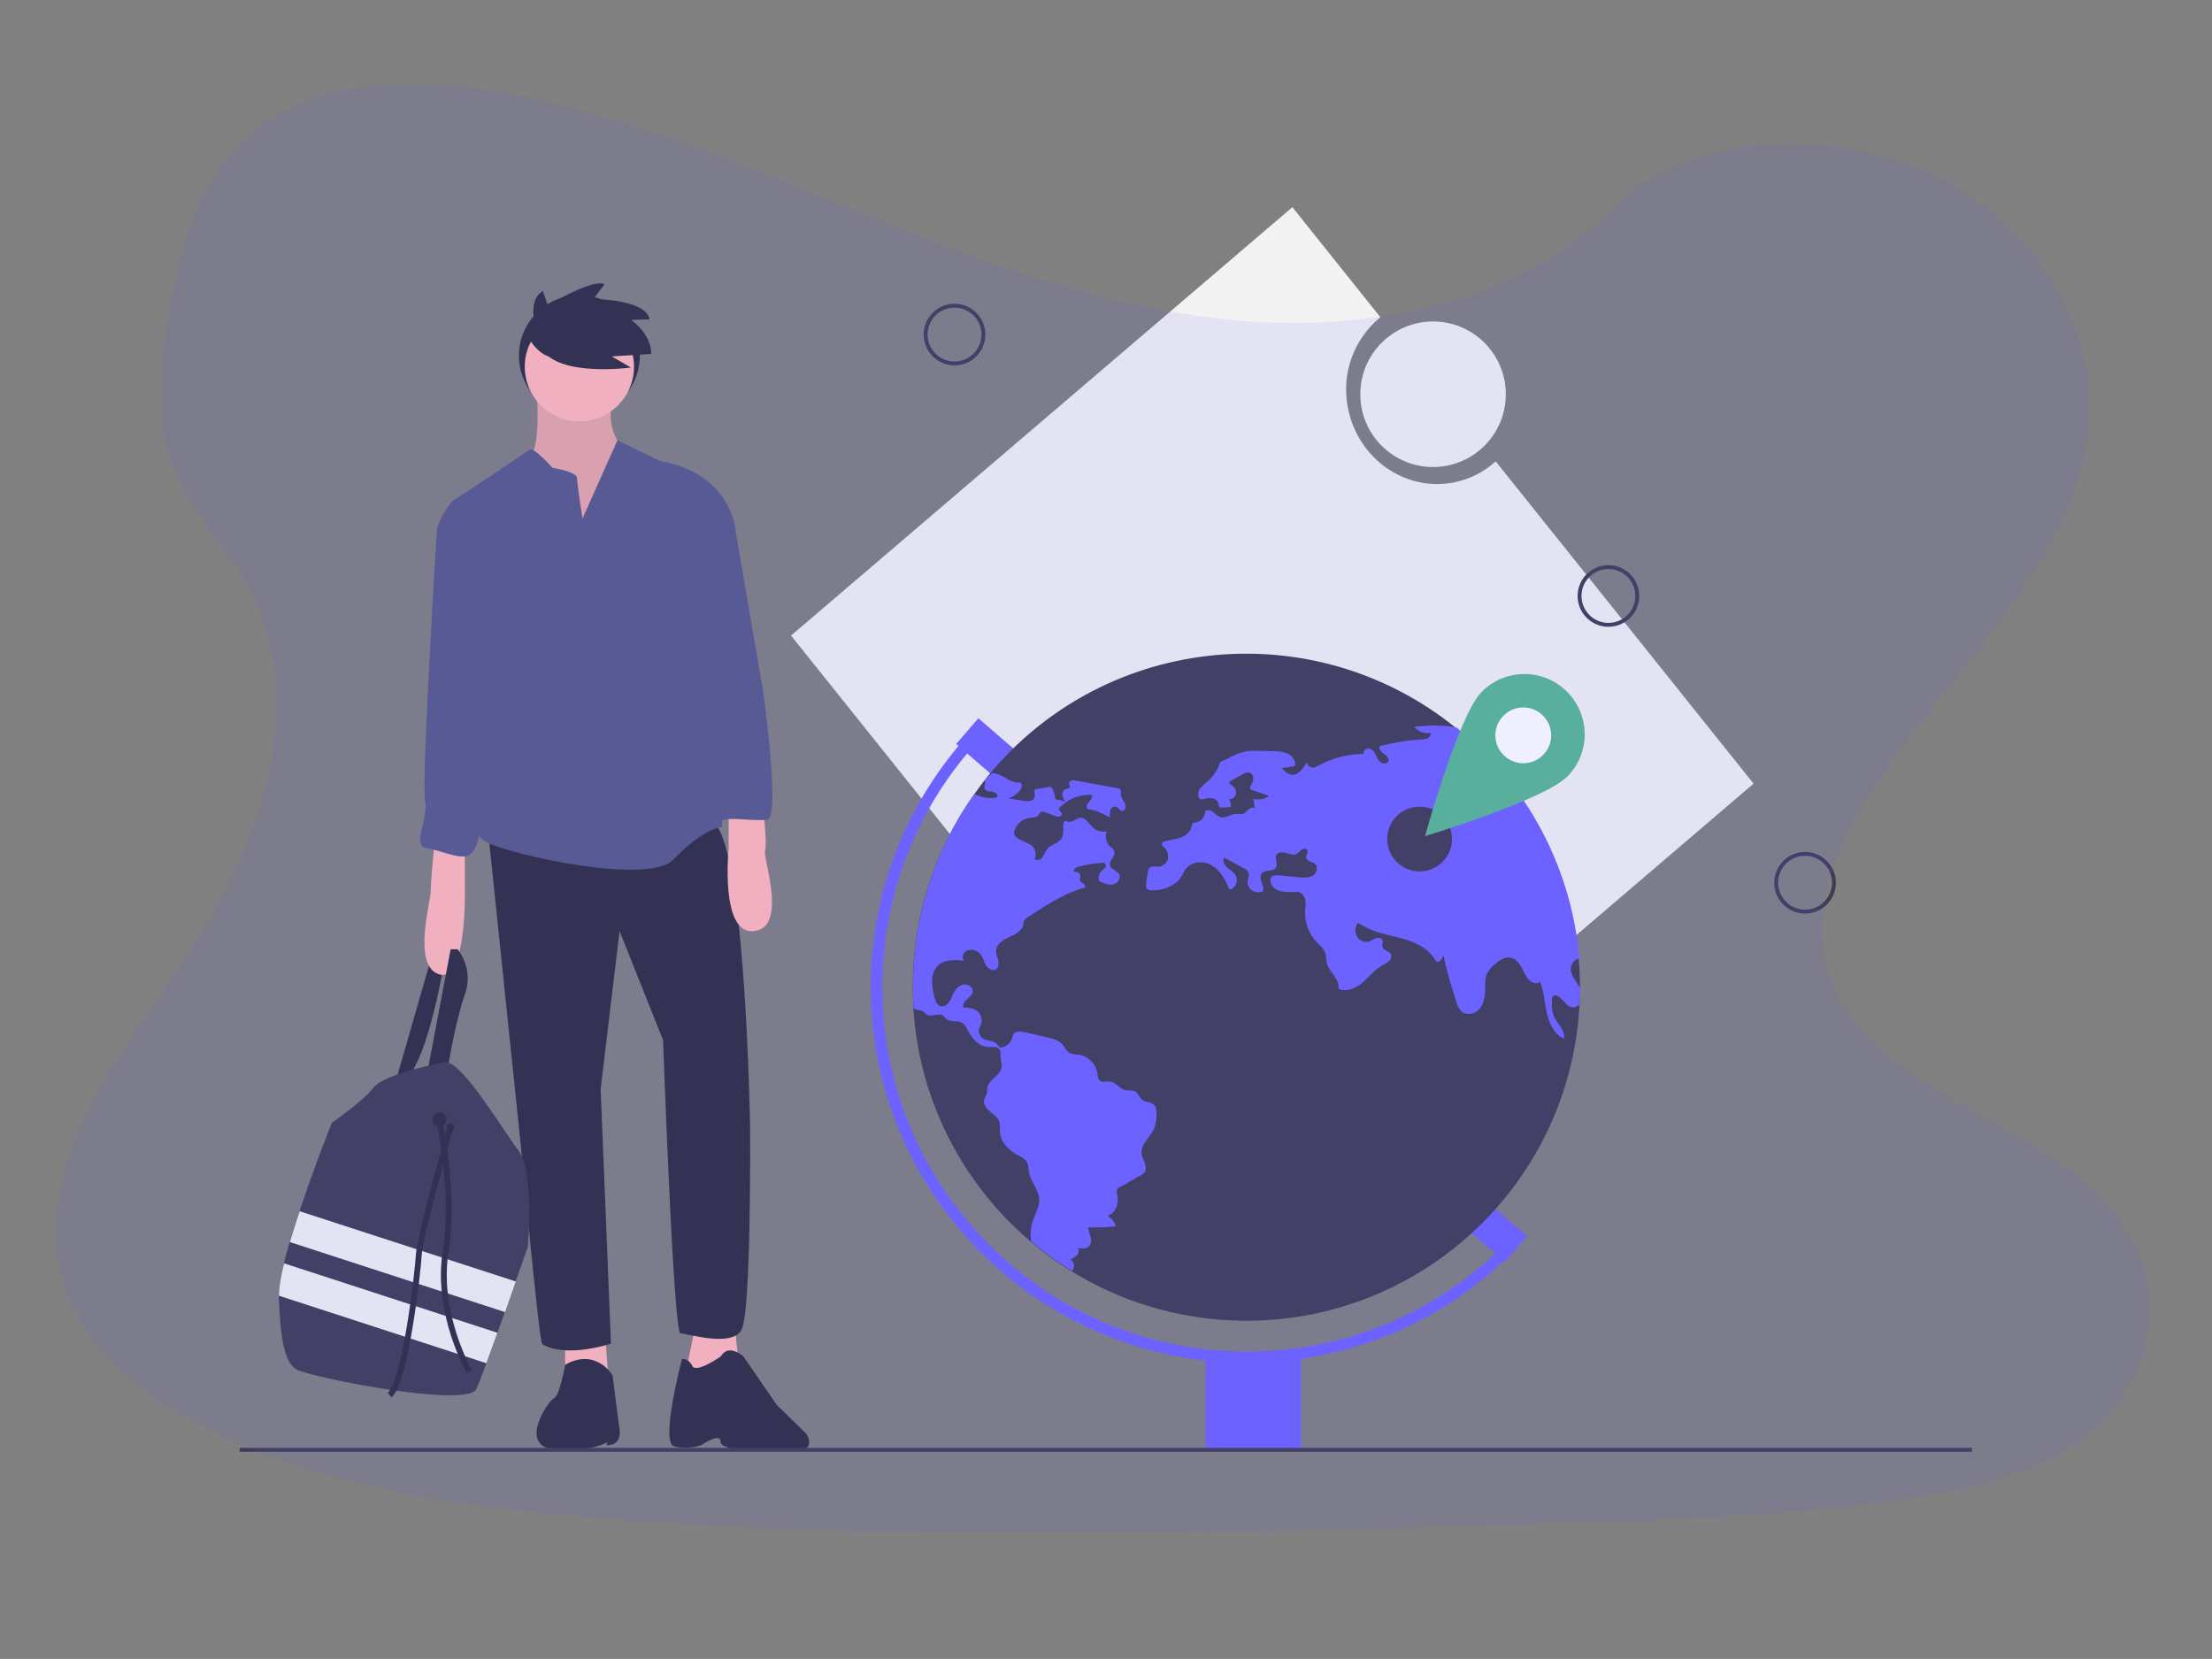 <?xml version="1.0" encoding="utf-8"?>
<!-- Generator: Adobe Illustrator 24.0.1, SVG Export Plug-In . SVG Version: 6.00 Build 0)  -->
<svg version="1.1" id="b68b2dea-431f-4b15-9350-961d32a371b9"
	 xmlns="http://www.w3.org/2000/svg" xmlns:xlink="http://www.w3.org/1999/xlink" x="0px" y="0px" viewBox="0 0 1133.9 850.4"
	 style="enable-background:new 0 0 1133.9 850.4;" xml:space="preserve">
<rect x="0" y="0" width="1133.9" height="850.4" fill="#808080" stroke="none"/>
<style type="text/css">
	.st0{fill:#2F2E41;}
	.st1{fill:#FFB9B9;}
	.st2{opacity:0.1;enable-background:new    ;}
	.st3{fill:#575A89;}
	.st4{fill:#3F3D56;}
	.st5{fill:#F2F2F2;}
	.st6{fill:none;stroke:#2F2E41;stroke-width:3;stroke-miterlimit:10;}
	.st7{fill:#6C63FF;}
	.st8{fill:none;stroke:#3F3D56;stroke-width:2;stroke-miterlimit:10;}
	.st9{fill:#FFFFFF;}
	.st10{fill:#57B894;}
	.st11{opacity:0.1;fill:#6C63FF;enable-background:new    ;}
</style>
<title>adventure</title>
<circle class="st0" cx="297" cy="182.3" r="31"/>
<path class="st0" d="M202.5,555.5l19-66l6.5,2c0,0-7.7,49.4-19.9,62L202.5,555.5z"/>
<path class="st1" d="M275.1,201c0,0,2.4,25.9-3.2,33.2c-5.7,7.3,3.6,21.5,3.6,21.5l17,20.3l25.1-11.3l3.6-21.1l-2.4-14.6
	c0,0-8.5-8.5-4.9-23.9S275.1,201,275.1,201z"/>
<path class="st2" d="M275.1,201c0,0,2.4,25.9-3.2,33.2c-5.7,7.3,3.6,21.5,3.6,21.5l17,20.3l25.1-11.3l3.6-21.1l-2.4-14.6
	c0,0-8.5-8.5-4.9-23.9S275.1,201,275.1,201z"/>
<polygon class="st1" points="289.7,686 289.7,702.6 311.9,707.1 309.9,679.5 "/>
<polygon class="st1" points="356.5,679.5 351.7,702.6 361.4,709.5 378.4,696.9 376.4,677.1 "/>
<path class="st0" d="M314,705c0,0-8.5-14.4-24.3-5.4c0,0-2.8,15.9-5.7,17.1s-18.6,24.3,0,26.3s28-4.1,28-4.1s-3.6,3.1,2,1.5
	s3.2-10.5,3.2-10.5L314,705z"/>
<path class="st0" d="M369.5,695.3c0,0-12.6,8.9-14.6,4.9s-5.3-3.6-5.3-3.6s-11.3,42.8-4.1,44.8c4.7,1.2,9.6,0.9,14.2-0.7
	c0,0,9.7-6.8,9.7-1.5s27.1,4.9,38.5,4.5s5.3-8.9,5.3-8.9l-15-14.6l-17-24.7C381.2,695.3,373.5,688.4,369.5,695.3z"/>
<path class="st0" d="M250,424.2l17,163.3c0,0,9.3,99.7,10.9,101.3s12.2,6.9,35.3,0l-5.3-130.5l9.7-81l22.3,55.9
	c0,0,5.3,150.3,8.9,150.3s25.9,7.3,31.2-1.6s4.5-104.9,4.5-104.9s-2.4-151.5-20.3-156.4S250,424.2,250,424.2z"/>
<circle class="st1" cx="297" cy="188" r="28"/>
<path class="st3" d="M298.6,265.8c0,0-2.8-17.4-2.8-20.7s-12.6-5.3-12.6-5.3s-9.7-10.9-11.8-9.3s-32.8,22.3-37.7,25.1
	c-4.9,2.8-10.1,15-9.7,15.8s25.5,53.5,25.5,53.5s10.9,32.4,3.2,49.4s-17.4,50.6-3.2,57.5s83.1,21.9,95.6,8.9s21.5-16.6,24.7-16.6
	s-13.4-56.3-9.7-61.6s-1.6-38.1-1.6-38.1l18.6-52.3c0,0-1.6-29.2-38.5-35.7l-22.1-10.7L298.6,265.8z"/>
<path class="st1" d="M222.8,431.5c0,0-2,19.4-2,25.1s-9.7,38.9,4.5,42.9s13-44.2,13-44.2v-24.7L222.8,431.5z"/>
<path class="st1" d="M391,413.3c0,0,2.4,18.6,1.2,22.7s11.8,39.3-5.7,41.3s-13-42.1-13-42.1v-21.9L391,413.3z"/>
<path class="st0" d="M219.2,549l11.8-62.4h3.6c5.2,6.7,6.6,15.6,3.6,23.5c-4.9,13.8-8.9,38.9-8.9,38.9H219.2z"/>
<path class="st3" d="M230.1,266.6l-6.1,4.9c0,0-8.1,128.8-6.1,138.6s-7.3,23.5,0.8,24.7s17.8,6.5,22.3,3.2s5.3-15,6.9-17.8
	s4.5-36.5,4.5-36.5s8.5-33.6,3.2-58.8s-10.1-50.6-10.1-50.6L230.1,266.6z"/>
<path class="st3" d="M358.5,256.5l18.6,15.8l14.2,82.7c0,0,8.9,64.4,2,65.2s-17.4-1.2-21.9,0s-8.1-2-8.1-2s-4.9-25.9-4.9-26.3
	s-3.2-30-3.2-30l-4.1-33.2l6.1-36.5L358.5,256.5z"/>
<path class="st4" d="M270.6,639c0,0-2.6,7.6-6.3,17.9c-1.7,4.8-3.6,10.2-5.5,15.7c-1.3,3.5-2.5,7.1-3.8,10.7c-2,5.6-4,11-5.7,15.6
	c-2.3,6.1-4.1,10.9-5.1,13.1c-4.5,10.1-85.9-6.1-92.4-10.1s-8.1-17.8-8.9-37.3c0-0.1,0-0.2,0-0.3c-0.1-3.9,0.9-9.8,2.6-16.6
	c0.8-3.4,1.8-7.1,3-10.9c1.5-5.1,3.2-10.5,5-15.8c7.6-23,16.6-45.4,16.6-45.4s15.8-10.9,21.5-18.2s36.9-13,36.9-13
	c8.9,0.4,29.2,34.8,37.3,45.4S270.6,639,270.6,639z"/>
<circle class="st0" cx="225.2" cy="573.8" r="3.6"/>
<circle class="st0" cx="230.9" cy="577.8" r="2"/>
<path class="st5" d="M264.4,656.9c-1.7,4.8-3.6,10.2-5.5,15.7l-110.3-35.9c1.5-5.1,3.2-10.5,5-15.8L264.4,656.9z"/>
<path class="st5" d="M255,683.2c-2,5.6-4,11-5.7,15.6L143,664.2c-0.1-3.9,0.9-9.8,2.6-16.6L255,683.2z"/>
<path class="st6" d="M225.2,574.6c0,0,8.1,35.7,3.2,67.3s12.2,61.2,12.2,61.2"/>
<path class="st6" d="M230.9,577.4c0,0-15.8,57.5-16.2,65.6s-6.9,66-15,72.1"/>
<path class="st0" d="M275.5,171c0,0-6.3-16.5,2.8-21.8l2.5,7.3c0,0,23.1-13.9,29.1-10.8l-5.7,7.6c0,0,26.9,0,28.8,10.4l-9.5,0.3
	c0,0,10.1,6.6,10.4,17.4l-20.3,1.3l9.8,5.7c0,0-36.7,5.1-45.6-9.5L275.5,171z"/>
<path class="st0" d="M270,171.6c0,0,7.3,14.6,17,10.9s0-17,0-17l-6.5-3.2L270,171.6z"/>
<path class="st5" d="M898.9,401.7L766.7,236.5c-6,5.5-13.4,9.2-21.4,10.8c-24.9,4.9-49.2-12.1-54.3-38c-3.6-17.4,2.8-35.4,16.6-46.7
	l-45.1-56.4L405.5,325.8L642,621.3L898.9,401.7z"/>
<circle class="st5" cx="734.6" cy="202.1" r="37.3"/>
<rect x="506.1" y="366.1" transform="matrix(0.654 -0.757 0.757 0.654 -117.978 525.069)" class="st7" width="17.4" height="50.8"/>
<rect x="751" y="603.2" transform="matrix(0.654 -0.757 0.757 0.654 -210.424 791.44)" class="st7" width="17.4" height="45"/>
<path class="st4" d="M809.9,506v1c0,2.6-0.1,5.1-0.2,7.7c-4.8,94.3-85.1,166.9-179.5,162.1c-86.7-4.4-156.4-73.2-162-159.8
	c-0.2-3.6-0.3-7.3-0.3-10.9c-0.1-35.4,10.9-70,31.4-98.8c1.6-2.3,3.3-4.6,5.1-6.9c1.2-1.6,2.5-3.1,3.7-4.6
	c60-71.1,165.9-81.2,238.3-22.6c2.1,1.7,4.1,3.4,6.1,5.1c1.6,1.4,3.1,2.8,4.7,4.3c30.1,28.8,48.6,67.6,52.1,109.1
	C809.7,496.4,809.9,501.2,809.9,506z"/>
<path class="st7" d="M638.9,698.5c-106.1,0-192.5-86.4-192.5-192.5c-0.1-48.6,18.3-95.3,51.4-130.9l4.3,4
	c-32.1,34.5-49.9,79.9-49.8,127c0,102.9,83.8,186.7,186.7,186.7c50.5,0.2,99-20.3,134-56.7l4.2,4C741,677.6,691.1,698.7,638.9,698.5
	z"/>
<rect x="618" y="694.5" class="st7" width="48.9" height="48.9"/>
<path class="st7" d="M504.5,400.3c0.1,0,0.2,0.1,0.2,0.1c0.9,0.8-0.2,2.2-0.1,3.4c0.2,1.5,2.2,1.9,3.8,2c1.5,0.2,3.5,1.4,2.8,2.8
	c-3.9,1.3-7.8,0-11.8-1.5c-20.5,28.9-31.5,63.4-31.4,98.8c0,3.7,0.1,7.3,0.3,10.9c0.3,0.2,0.7,0.4,1.1,0.6c1.2,0.4,2.5,0.4,3.6,1
	c0.8,0.5,1.4,1.4,2.3,1.8c2.4,1.3,5.8-1.2,8.1,0.4c0.6,0.5,1.1,1.1,1.7,1.7c2.1,1.8,5.5,0.6,8,2c1.6,0.9,2.4,2.6,3.2,4.2
	c2.1,4,5.5,7.8,9.9,8.2c1.4-0.1,2.8,0,4.2,0.1c1.4,0.3,2.7,1.5,2.5,2.9c-0.4,2.4,0.8,5,0.5,7.4c-0.6,4.4-6.7,6.3-7.3,10.6
	c0,1-0.1,1.9-0.2,2.9c-0.3,1.1-1.1,2.1-1.4,3.2c-0.6,2.2,1,4.3,2.7,5.7c1.7,1.5,3.7,2.7,4.7,4.7c1,2.2,0.5,4.7,0.8,7
	c0.7,5.1,5.1,8.9,9.6,11.3c1.5,0.6,2.7,1.5,3.8,2.7c1.2,1.7,1,3.9,1.4,5.9c1,4.9,5.1,9,5.2,14c0.1,3.6-1.9,6.8-3.1,10.2
	c-1.2,3.5-1.6,7.3-1.1,11c6.6,5.6,13.7,10.7,21.1,15.3c0.4-0.6,0.7-1.3,0.9-2c0.3-1.6-0.4-3.2-1.8-4c1.3-0.5,2.4-1.2,3.3-2.1
	c1-1,1.2-2.5,0.6-3.7c2,0.3,4.5,0.4,5.8-1.2c1.1-1.3,1-3.1,0.6-4.7c-0.6-1.5-1-3.2-1.2-4.8c4.7,0.2,9.5,0.1,14.2-0.5
	c-0.7-2.3-2.2-4.2-4.3-5.4c2.1-0.4,4.1-2.9,4.8-5c0.6-2.1,0.6-4.3,0.1-6.4c-0.2-0.5-0.2-1.1-0.1-1.7c0.3-0.7,0.9-1.3,1.7-1.6
	c3.5-2,7.1-4.1,10.6-6.1c0.6-0.3,1.2-0.7,1.7-1.2c1.1-1.3,0.9-3.3,0.4-4.9s-1.5-3.1-1.7-4.8c-0.7-5.1,4.8-8.7,6.6-13.5
	c0.6-1.9,1-3.9,1-5.9c0.2-2.2,0.2-4.7-1.5-6c-1.6-1.3-4.1-1-5.7-2.3c-1.5-1.1-2-3.3-3.7-4.3c-1.5-0.8-3.4-0.3-5.1-0.7
	c-3-0.7-4.8-4.1-7.8-4.4c-1.7-0.2-3.6,0.7-5-0.3c-1.2-0.9-1.3-2.6-1.5-4.1c-0.8-4.7-4.6-8.5-9.3-9.3c-1.8-0.3-3.7-0.2-5.2-1.1
	c-1.5-1-2.2-2.8-3.4-4.2c-1.9-2.2-4.9-3-7.8-3.6c-3.8-0.9-7.7-1.8-11.5-2.7c-2-0.5-4.7-0.7-5.8,1c-0.3,0.7-0.6,1.4-0.7,2.2
	c-0.9,2.8-3.4,4.6-6.3,4.7c-1-1.6-2.5-2.9-4.4-3.4c-1.2-0.2-2.4-0.5-3.5-0.8c-2.5-1.2-3.5-4.2-2.3-6.6c0-0.1,0.1-0.2,0.1-0.2
	c1.4-2.4,0.9-5.5-1.1-7.4c-2-1.8-4.8-2.2-7.4-2c-0.7-1.5,0.5-3.2,1.7-4.3c1.2-1.1,2.7-2.2,3-3.8c0.4-2.6-2.8-4.5-5.3-3.7
	c-2.5,0.8-4.1,3.2-5.1,5.5c-0.5,1.4-1.2,2.7-2.1,3.9c-0.9,1.2-2.4,1.8-3.9,1.6c-2-0.5-2.8-3-3.3-5c-0.7-2.7-1.1-5.6-1.1-8.4
	c0-2.9,1.2-5.6,3.2-7.6c3.4-3.1,8.6-2.8,13.2-2.3c-1-1.4-0.9-3.2,0.3-4.4c1.2-1.1,2.9-1.5,4.6-1.1c1.4,0.3,2.6,1,3.5,2.1
	c1.3,1.6,1.7,3.7,2.7,5.5c1,1.8,3.2,3.3,5,2.4c1.6-0.8,1.8-3,1.4-4.7c-0.4-1.7-1.2-3.4-1.1-5.2c0.3-3.4,3.8-5.4,6.9-6.8
	s6.6-3.3,7.1-6.6c0-0.7,0.1-1.3,0.4-1.9c0.3-0.5,0.8-1,1.4-1.3c9-5.9,18.1-12,28.4-15.2c0.5-0.2,0.6,0,1.1-0.1
	c0.8-0.4,0.3-1.7-0.5-2.2s-1.7-0.9-1.9-1.7c-0.1-0.6,0.2-1.3,0.3-1.9c0.1-1.3-0.9-2.4-2.2-2.5c-0.3,0-0.6,0-0.9,0.1
	c-0.8-1.1,0.8-2.4,2.1-2.7c4-1.1,8-1.8,12.2-2c0.5-0.1,1,0,1.4,0.2c0.6,0.6,0.7,1.6,0.1,2.3c-0.6,0.6-1.2,1.2-1.8,1.7
	c-1.4,1.3-1.9,3.3-1.3,5.1c2.2,1.1,4.5,2.2,6.9,1.8c2.4-0.4,4.5-3.1,3.4-5.2c-1-2-4.2-2.4-4.7-4.6c-0.6-2.5,3-4.8,2.2-7.3
	c-0.3-1.1-1.4-1.7-2.3-2.5c-2-2-2.6-5-1.5-7.6c-2.8,0.5-5.6-0.4-7.6-2.4c-1.8-1.8-3.3-4.7-5.8-4.6c-2.4,0.1-4.4,2.8-6.6,2
	c-0.5-0.2-1.1-0.6-1.6-0.4c-0.3,0.2-0.6,0.6-0.6,1c-0.6,2.7,0.4,5.7-1.1,8.1c-1.6,2.5-5.3,2.9-7.2,5.2c-1,1.2-1.5,2.9-2.4,4.2
	s-3,2.1-4.2,1c1.2-2.4,0.5-5.3-1.6-7c-1.1-0.7-2.2-1.3-3.4-1.7c-1.4-0.6-2.6-1.3-3.9-2.1c-0.6-0.4-1.1-0.9-1.4-1.5
	c-0.3-0.8-0.2-1.6,0.1-2.4c1.2-3.4,4.2-5.9,7.8-6.4c1.5-0.2,3.3-0.1,4.4-1.3c0.5-0.6,0.8-1.6,1.6-1.8c0.5-0.1,1,0,1.5,0.2
	c1.9,0.7,3.8,1.3,5.7,2c0.6,0.3,1.3,0.4,2,0.3c0.7-0.1,1.2-0.7,1.2-1.5c-0.2-1-1.7-1.4-1.5-2.4c0.1-0.3,0.2-0.6,0.5-0.8
	c4.2-4.5,10.2-6.8,16.3-6.4c0.7,1.2-0.4,2.6-1.4,3.6c-1,1-1.7,2.8-0.6,3.6c0.5,0.2,1,0.4,1.5,0.3c1.4,0.2,2.8,0.6,4.1,1.2
	c2,0.9,3.9,1.8,5.9,2.8c-0.3-1.2-0.2-2.5,0.1-3.8c0.4-1.2,1.7-2,3-1.6c1.1,0.4,1.7,2,2.9,2.1c1.6,0.2,2.3-2.2,1.6-3.7
	s-2-2.7-2.1-4.4c-0.1-1.1,0.3-2.5-0.5-3.1c-0.3-0.2-0.7-0.3-1-0.4c-7.3-1.3-14.6-2.7-21.9-4c-1.3-0.2-3.2-0.1-3.2,1.3
	c0,0.7,0.6,1.5,0.3,2.2c-0.3,0.7-1.3,0.7-2.1,0.9c-1.1,0.5-1.8,1.7-1.6,3c0.2,1.2,0.7,2.4,1.4,3.4c-1.4-0.6-3.6-0.7-5-1.3
	c-0.2-1.7-0.6-3.3-1.3-4.8c-0.1-0.9-1-1.6-1.9-1.4c-0.1,0-0.2,0-0.3,0.1c-1.9,0.3-3.8,0.6-5.7,0.9c-0.5,0-0.9,0.2-1.3,0.5
	c-0.7,0.8,0,2,0,3.1c-0.1,1.2-1,2.2-2.2,2.5c-1.2,0.2-2.4,0.2-3.6,0c-2.6-0.4-5.3-0.8-7.9-1.2c2.3-0.7,4.4-2.1,6-4
	c1-1.2,1.6-3.5,0.1-4.1c-0.4-0.1-0.9-0.2-1.4-0.1c-3.6,0-6.4-3-9.8-4.2c-1.1-0.4-2.2-0.6-3.3-0.6L504.5,400.3z"/>
<path class="st7" d="M809.7,514.7c-0.8,1.1-2.2,1.8-3.6,1.7c-3.6-0.3-5.2-5.6-8.8-6.2c-0.3-0.1-0.7,0-1,0.1c-0.5,0.3-0.6,1-0.7,1.6
	c-0.2,3-0.3,6.1,0.9,8.9c1.7,4,6.1,7.4,5.2,11.7c-5-2.3-7.6-7.9-8.8-13.3c-1.2-5.4-1.4-11-3.5-16.1c-1.6,2.1-5,0.4-6.5-1.8
	c-1.4-2-2.3-4.4-3.6-6.5c-1.3-2.1-3.4-3.9-5.9-4c-2.6-0.1-4.9,1.7-6.8,3.3c-1.7,1.3-3.2,2.9-4.2,4.7c-1.4,2.8-1,6.1-1.1,9.2
	c-0.1,3.3-0.8,6.9-3.1,9.4c-2.3,2.5-6.5,3.3-9,1.1c-1.2-1.3-2.1-2.8-2.5-4.5c-2.7-8-5-16.1-6.8-24.4c-0.4,1.9-2.1,4.3-3.7,3.2
	c-0.4-0.3-0.6-0.7-0.8-1.1c-3-5-8.4-8-13.9-9.8c-5.5-1.8-11.3-2.6-16.8-4.6c-3.1-1.1-6-2.6-8.7-4.3c-1.4,2.1-1.6,4.8-0.4,7
	c1.3,2.2,3.8,3.3,6.3,2.6c1.2-0.4,2.2-1.2,3.4-1.7c1.2-0.4,2.8-0.2,3.3,1c0.5,1.1-0.3,2.4,0.1,3.6c0.6,1.8,3.2,1.9,4.2,3.5
	c0.6,1.3,0.2,2.8-0.9,3.7c-1.1,0.9-2.3,1.6-3.5,2.2c-3.9,2.2-6.7,5.9-10.1,8.8c-3.4,2.9-8.2,5-12.3,3.2c1-4.9-4.9-8.5-6-13.4
	c-0.4-1.6-0.2-3.3-0.7-4.9c-0.7-2.3-2.8-3.8-4.4-5.6c-4.1-4.3-6.2-10-6-15.9c0.1-2,0.5-4.1,0-6.1c-0.5-2-2.1-3.9-4.1-3.8
	c-4.6,0.2-10.4,0.6-12.9-3.4c-0.9-1.4-1.2-3.5,0-4.5c1-0.6,2.2-0.8,3.3-0.6c3.5,0.3,6.9,0.7,10.4,1c2.4,0.2,5.1,0.4,7.2-0.8
	s3-4.7,1.1-6.2c-1.4-1.1-3.9-1-4.4-2.8c-0.3-1.5,1.3-3.1,0.4-4.3c-0.6-0.9-2-0.6-2.9,0c-0.7,0.8-1.5,1.5-2.4,2.1
	c-1.7,0.9-3.6,0-5.4-0.5s-4.2-0.6-5,1.1c-1,1.8,0.8,4.3-0.1,6.2c-1.3,2.5-5.6,1.1-7.4,3.2c-2,2.4,1.4,6,0.7,9.1
	c-1.8,0.9-3.9,0.8-5.6-0.3c-1.7-1.1-2.6-3.1-2.3-5.1c0.2-1.4,0.9-2.8,0.4-4.1c-0.5-1-1.4-1.8-2.5-2.2c-3.4-1.9-6.7-3.7-10.1-5.6
	c-0.9,1.7,0.2,3.9,1.7,5.2c1.5,1.3,3.3,2.3,4.3,4c1.3,2.5,0.4,5.5-2,7c-0.3,0.2-0.7,0.3-1,0.2c-0.3-0.2-0.6-0.5-0.7-0.9
	c-1.8-4.6-4.5-9.1-8.7-11.5c-4.3-2.4-10.4-1.9-13.3,2.1c-0.7,1-1.1,2-1.7,3.1c-3.1,5.4-9.7,7.9-15.9,7.7c-0.6,0-1.2-0.1-1.7-0.4
	c-1-0.7-1-2.2-0.8-3.4c0.2-1.7,0.4-3.4,0.7-5.1c0-1,0.4-2,1.1-2.8c1.2-0.9,2.8-0.3,4.3-0.4c2.3-0.1,4.2-1.6,4.9-3.8
	c0.6-2.2-0.1-4.5-1.7-6c-0.7-0.6-1.6-1.4-1.2-2.3c0.3-0.5,0.8-0.8,1.3-0.9c2.6-0.8,5.4-1,8-1.9c2.6-0.9,5.1-2.7,5.7-5.4
	c0.2-0.8,0.3-1.8,1-2.2c0.4-0.1,0.8-0.2,1.2-0.2c2.9-0.4,5-3,4.9-5.9c1.2-0.9,3-0.2,4.2,0.7c1.2,0.9,2.2,2.1,3.7,2.5
	c2.7,0.7,5.3-1.7,8.1-1.7c1.2,0,2.4,0.4,3.5,0c1.1-0.4,1.8-1.5,2.7-2.3c0.9-0.8,2.4-1.3,3.2-0.4c-0.2-1.7-0.5-3.4-0.7-5
	c2.8,0.7,5.7,0.2,8.1-1.5c-2.9-1-5.9-2-8.8-3c-0.3-0.1-0.6-0.2-0.8-0.4c-0.6-0.7,0-1.8,0.5-2.5c1.2-1.9,1.5-5-0.6-5.9
	c-1.4-0.6-3,0.1-4.3,0.9c-2.1,1.2-4.3,2.4-6.4,3.6c-0.2,1.2,1.3,1.9,2.2,2.7c1.5,1.4,1.7,3.7,0.3,5.2c-0.7,0.8-1.7,1.2-2.7,1.2
	c0.9,1.1,1.2,2.6,0.8,3.9c-1.4,0.1-2.9,0.2-4.3,0.3c-0.5,0.1-1,0-1.4-0.3c-0.5-0.4-0.4-1.1-0.5-1.7c-0.4-1.5-1.6-2.6-3.2-2.8
	c-1.5-0.2-3,0-4.4,0.4c-0.6,0.2-1.3,0.2-1.9,0c-0.3-0.2-0.6-0.6-0.7-1c-0.5-1.6-0.1-3.4,1-4.7c1.1-1.2,2.3-2.4,3.7-3.4
	c3-2.6,5.2-6.1,6.4-9.9c2.4-1,4.8-2.3,7.2-3.4c1.9-0.9,3.9-1.6,6-2c1.9-0.3,3.9-0.4,5.9-0.3c2.7,0,5.4,0.1,8,0.2
	c2.4-0.1,4.8,0.2,7,1c2.2,0.9,4.1,2.9,4.3,5.2c0.1,0.5-0.1,1.1-0.5,1.5c-0.3,0.2-0.7,0.3-1,0.2c-2.2,0.1-3.2,0.6-5.4,0.7
	c1.4,1.5,3,3.1,5,3.4c3.6,0.5,6.2-3.3,7.9-6.5c0.1,1.7,1.6,3,3.3,2.9c0.9-0.2,1.7-0.5,2.5-1c7.2-3.9,15.2-6,23.3-6
	c-0.2-1.3,0.7-2.5,1.9-2.8c1.7-0.3,3.2,1.1,4,2.6c0.8,1.5,1.3,3.2,2.6,4.3c1.3,1.1,3.7,1.1,4.2-0.5c0.5-1.5-1.1-2.9-2.5-3.8
	c-1.3-0.9-2.8-2.6-1.8-3.9c6.8-1.5,13.7-3,20.8-3.3c1.2,0,2.4-0.2,3.5-0.6c1.1-0.5,1.8-1.7,1.6-2.9c-3.1,0.7-6.4-0.5-8.3-3.1
	c7.2-0.6,14.7-1.1,21.7,0.5l6.1,5.1c-1.2,1.2-2.7,2.3-1.8,3.5c0.6,0.6,1.3,0.8,2.1,0.7c1.5,0,2.9,0.1,4.4,0.1
	c30.1,28.8,48.6,67.6,52.1,109.1c-2.4-0.1-4.7,3-4.4,5.7c0.4,3.1,2.6,5.6,4.2,8.3c0.3,0.4,0.5,0.9,0.7,1.4L809.7,514.7z"/>
<line class="st8" x1="122.9" y1="743.2" x2="1010.9" y2="743.2"/>
<circle class="st8" cx="489.3" cy="171.5" r="14.8"/>
<circle class="st8" cx="925.3" cy="452.5" r="14.8"/>
<circle class="st8" cx="824.5" cy="305.5" r="14.8"/>
<circle class="st4" cx="727.7" cy="430.1" r="16.6"/>
<circle class="st9" cx="780.9" cy="376.9" r="21.8"/>
<path class="st10" d="M803,354.3c-12.2-11.9-31.7-11.7-43.6,0.5s-28.9,73.8-28.9,73.8s61.2-18.5,73.1-30.7S815.2,366.2,803,354.3z
	 M770.9,387.2c-5.7-5.5-5.8-14.6-0.3-20.2c5.5-5.7,14.6-5.8,20.2-0.3c5.7,5.5,5.8,14.6,0.3,20.2c0,0,0,0,0,0
	C785.6,392.6,776.6,392.7,770.9,387.2z"/>
<path class="st11" d="M1073,733.2c-1,0.9-2,1.7-3.1,2.5c-3.9,3-7.9,5.8-12,8.2c-21.9,12.9-48.8,19.2-75.1,23.4
	c-58.9,9.6-119,11.5-178.9,13.3c-161.8,5-324,9.9-485.4-1.5c-63.8-4.5-128.9-12.1-186.7-35.2c-8.3-3.3-16.4-7-24.4-10.9
	C91.4,724.8,75.9,715,63,703.3c-12.1-11-21.9-23.7-27.7-38c-12.2-29.9-5.8-63.6,8.2-92.9c5.8-11.9,12.4-23.3,19.6-34.1
	c10.7-16.5,22.6-32.5,33.4-49c38.5-58.8,63.7-133,28.1-193.2c-10.3-17.3-25-32.5-33.3-50.5c-10.6-23.1-9.8-48.7-6.4-73.7
	c0.4-3.1,0.9-6.3,1.4-9.4c5.8-36.9,16.6-76.7,50.1-99.8c34.8-24,84.2-22.8,127.4-14.2c67.1,13.3,129.1,41.2,191.6,66.3
	s128.1,48.1,196.9,50.6c60.7,2.2,131.6-14.2,171.9-56.6c39.2-41.2,112.8-44.4,165.8-19.5c36.4,17.1,63.6,47.9,75,82.5
	c2.3,6.9,4,14.1,5,21.5c0.9,6.7,1.2,13.5,0.9,20.3c-0.2,3.3-0.5,6.7-0.9,9.9c-8.9,68.4-72.7,122.3-111.4,183.3
	c-19,29.8-32.3,65.6-19.3,97.8c19.9,49,89,66.4,130.7,102.9c7.8,6.6,14.7,14.5,20.5,23.5C1110.6,663.4,1103.1,707.3,1073,733.2z"/>
</svg>

